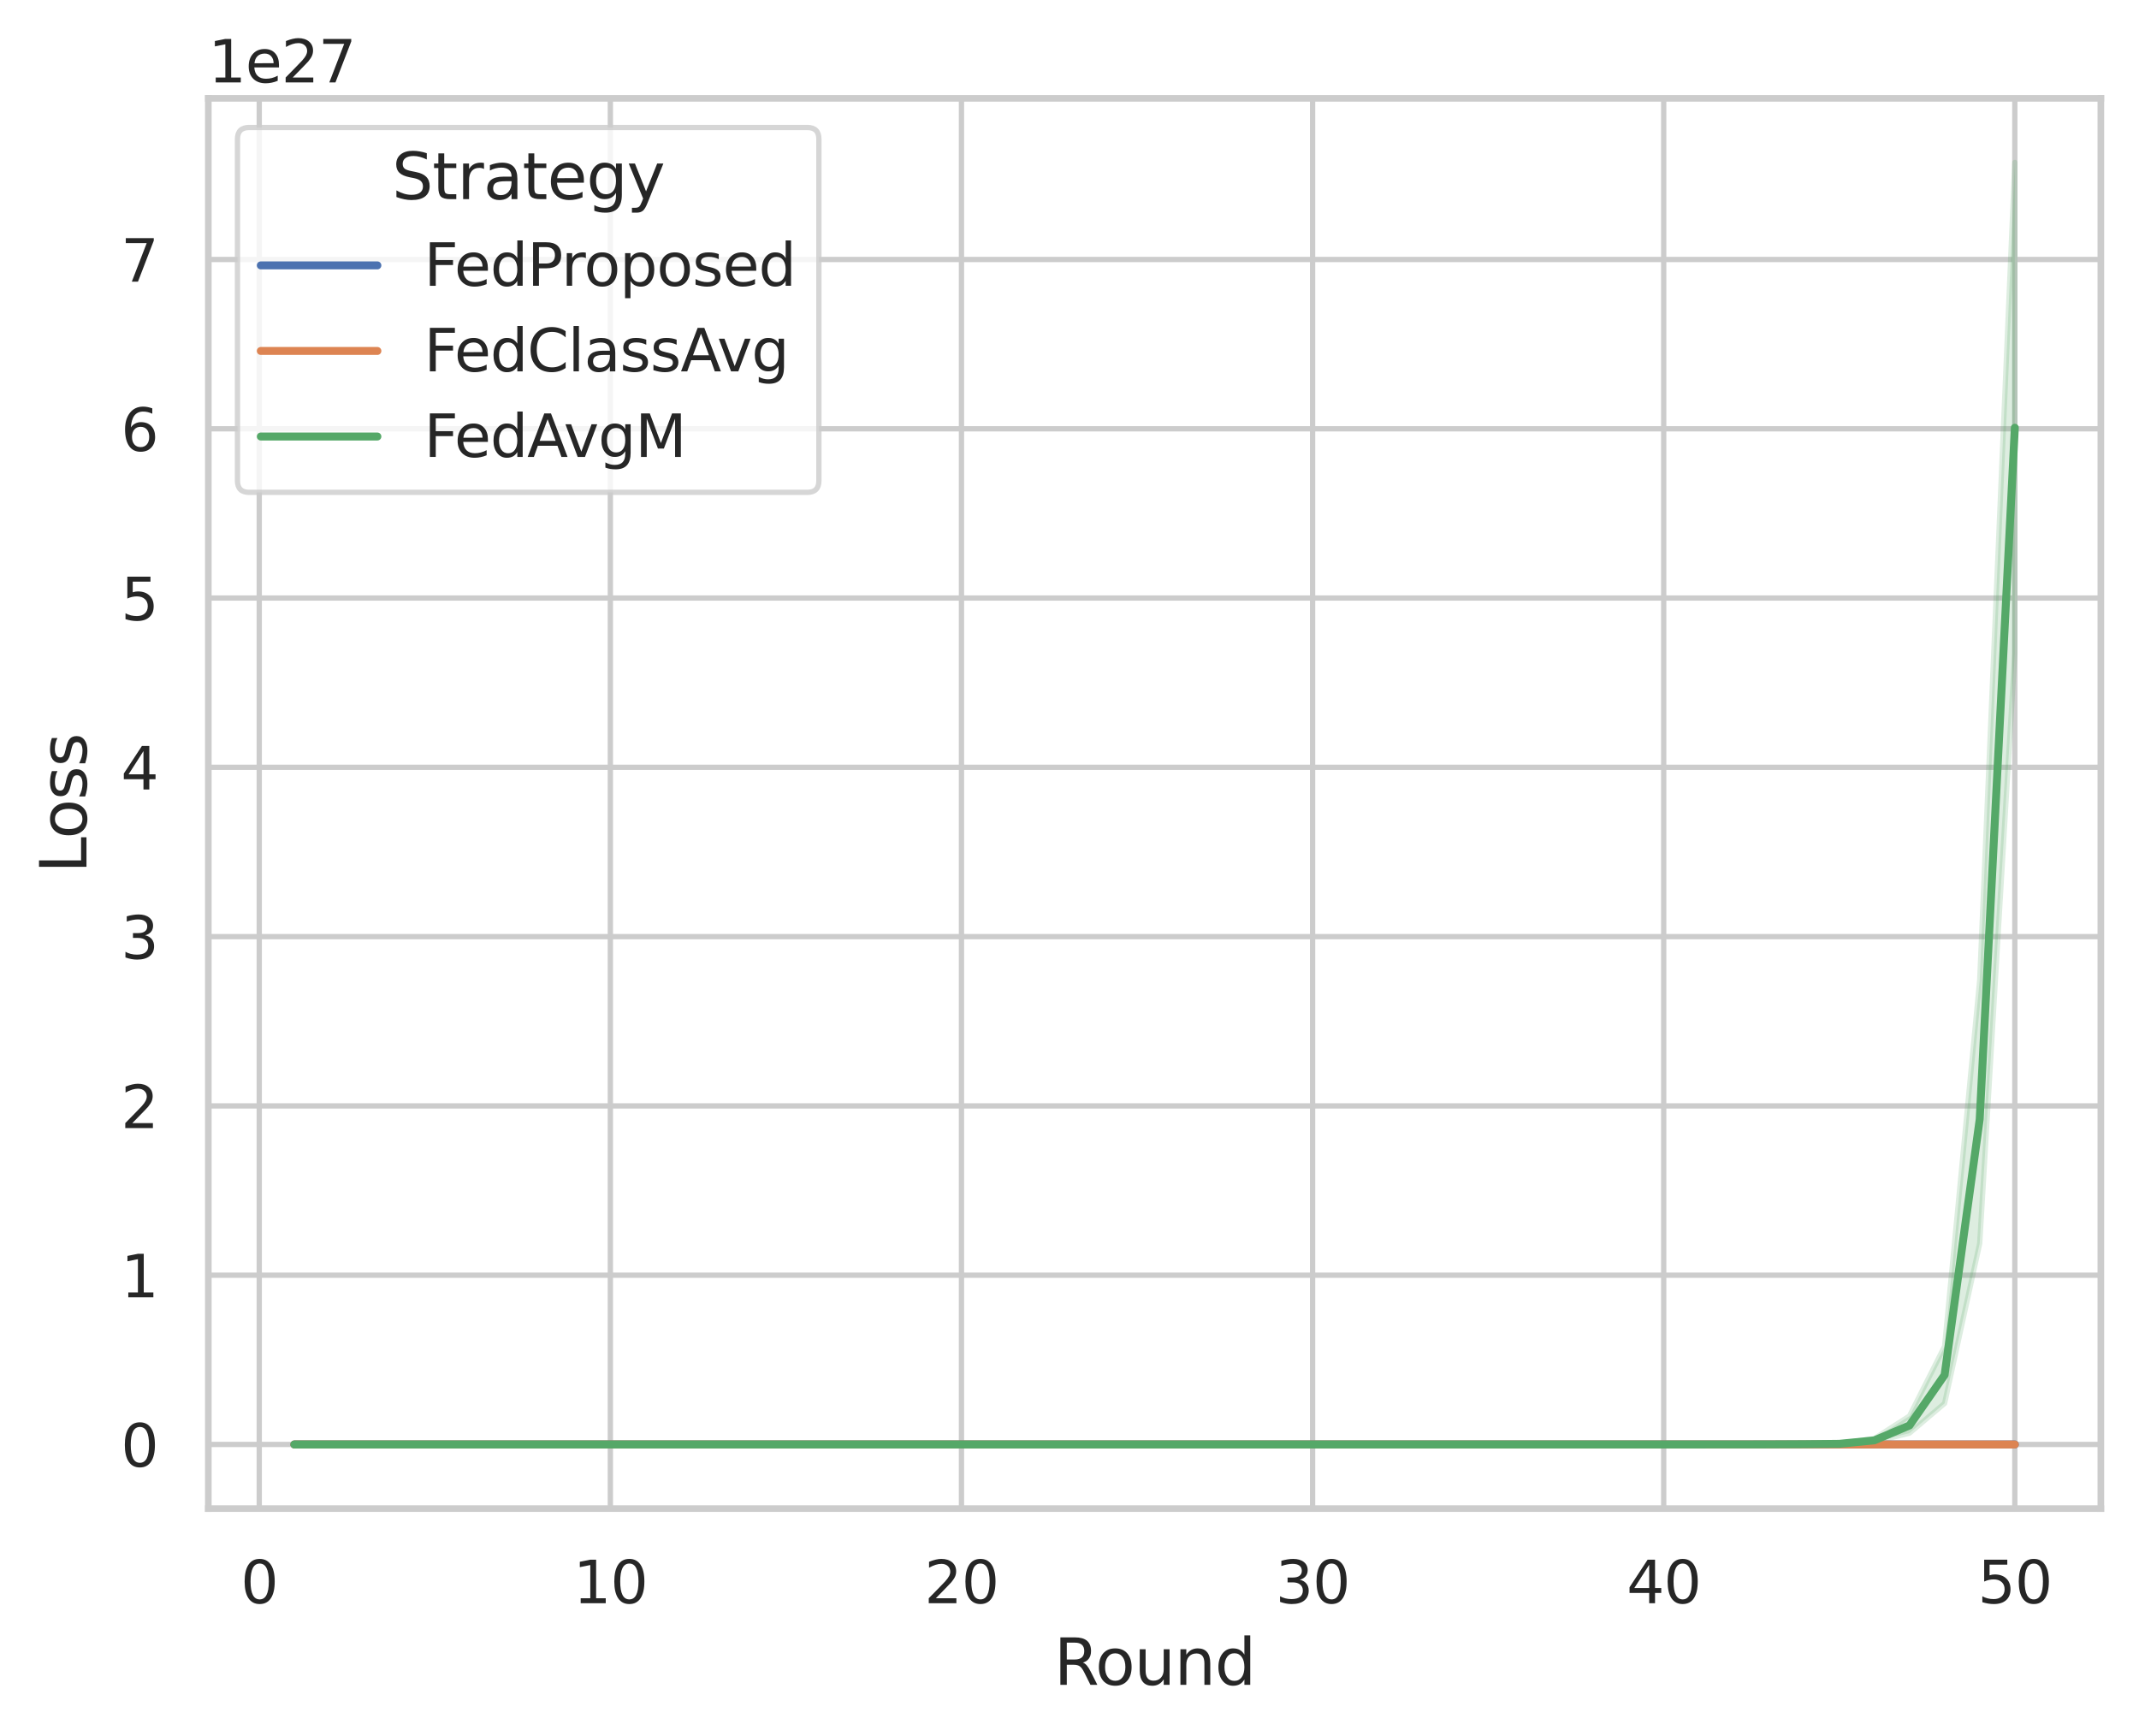 <?xml version="1.0" encoding="utf-8" standalone="no"?>
<!DOCTYPE svg PUBLIC "-//W3C//DTD SVG 1.1//EN"
  "http://www.w3.org/Graphics/SVG/1.1/DTD/svg11.dtd">
<svg xmlns:xlink="http://www.w3.org/1999/xlink" width="403.632pt" height="327.63pt" viewBox="0 0 403.632 327.63" xmlns="http://www.w3.org/2000/svg" version="1.1">
 <defs>
  <style type="text/css">*{stroke-linejoin: round; stroke-linecap: butt}</style>
 </defs>
 <g id="figure_1">
  <g id="patch_1">
   <path d="M 0 327.63 
L 403.632 327.63 
L 403.632 0 
L 0 0 
z
" style="fill: #ffffff"/>
  </g>
  <g id="axes_1">
   <g id="patch_2">
    <path d="M 39.312 284.67 
L 396.433 284.67 
L 396.433 18.558 
L 39.312 18.558 
z
" style="fill: #ffffff"/>
   </g>
   <g id="matplotlib.axis_1">
    <g id="xtick_1">
     <g id="line2d_1">
      <path d="M 48.92 284.67 
L 48.92 18.558 
" clip-path="url(#pdec6a9d528)" style="fill: none; stroke: #cccccc; stroke-linecap: round"/>
     </g>
     <g id="text_1">
      <!-- 0 -->
      <g style="fill: #262626" transform="translate(45.42 302.529) scale(0.11 -0.11)">
       <defs>
        <path id="DejaVuSans-30" d="M 2034 4250 
Q 1547 4250 1301 3770 
Q 1056 3291 1056 2328 
Q 1056 1369 1301 889 
Q 1547 409 2034 409 
Q 2525 409 2770 889 
Q 3016 1369 3016 2328 
Q 3016 3291 2770 3770 
Q 2525 4250 2034 4250 
z
M 2034 4750 
Q 2819 4750 3233 4129 
Q 3647 3509 3647 2328 
Q 3647 1150 3233 529 
Q 2819 -91 2034 -91 
Q 1250 -91 836 529 
Q 422 1150 422 2328 
Q 422 3509 836 4129 
Q 1250 4750 2034 4750 
z
" transform="scale(0.016)"/>
       </defs>
       <use xlink:href="#DejaVuSans-30"/>
      </g>
     </g>
    </g>
    <g id="xtick_2">
     <g id="line2d_2">
      <path d="M 115.176 284.67 
L 115.176 18.558 
" clip-path="url(#pdec6a9d528)" style="fill: none; stroke: #cccccc; stroke-linecap: round"/>
     </g>
     <g id="text_2">
      <!-- 10 -->
      <g style="fill: #262626" transform="translate(108.177 302.529) scale(0.11 -0.11)">
       <defs>
        <path id="DejaVuSans-31" d="M 794 531 
L 1825 531 
L 1825 4091 
L 703 3866 
L 703 4441 
L 1819 4666 
L 2450 4666 
L 2450 531 
L 3481 531 
L 3481 0 
L 794 0 
L 794 531 
z
" transform="scale(0.016)"/>
       </defs>
       <use xlink:href="#DejaVuSans-31"/>
       <use xlink:href="#DejaVuSans-30" x="63.623"/>
      </g>
     </g>
    </g>
    <g id="xtick_3">
     <g id="line2d_3">
      <path d="M 181.432 284.67 
L 181.432 18.558 
" clip-path="url(#pdec6a9d528)" style="fill: none; stroke: #cccccc; stroke-linecap: round"/>
     </g>
     <g id="text_3">
      <!-- 20 -->
      <g style="fill: #262626" transform="translate(174.433 302.529) scale(0.11 -0.11)">
       <defs>
        <path id="DejaVuSans-32" d="M 1228 531 
L 3431 531 
L 3431 0 
L 469 0 
L 469 531 
Q 828 903 1448 1529 
Q 2069 2156 2228 2338 
Q 2531 2678 2651 2914 
Q 2772 3150 2772 3378 
Q 2772 3750 2511 3984 
Q 2250 4219 1831 4219 
Q 1534 4219 1204 4116 
Q 875 4013 500 3803 
L 500 4441 
Q 881 4594 1212 4672 
Q 1544 4750 1819 4750 
Q 2544 4750 2975 4387 
Q 3406 4025 3406 3419 
Q 3406 3131 3298 2873 
Q 3191 2616 2906 2266 
Q 2828 2175 2409 1742 
Q 1991 1309 1228 531 
z
" transform="scale(0.016)"/>
       </defs>
       <use xlink:href="#DejaVuSans-32"/>
       <use xlink:href="#DejaVuSans-30" x="63.623"/>
      </g>
     </g>
    </g>
    <g id="xtick_4">
     <g id="line2d_4">
      <path d="M 247.688 284.67 
L 247.688 18.558 
" clip-path="url(#pdec6a9d528)" style="fill: none; stroke: #cccccc; stroke-linecap: round"/>
     </g>
     <g id="text_4">
      <!-- 30 -->
      <g style="fill: #262626" transform="translate(240.689 302.529) scale(0.11 -0.11)">
       <defs>
        <path id="DejaVuSans-33" d="M 2597 2516 
Q 3050 2419 3304 2112 
Q 3559 1806 3559 1356 
Q 3559 666 3084 287 
Q 2609 -91 1734 -91 
Q 1441 -91 1130 -33 
Q 819 25 488 141 
L 488 750 
Q 750 597 1062 519 
Q 1375 441 1716 441 
Q 2309 441 2620 675 
Q 2931 909 2931 1356 
Q 2931 1769 2642 2001 
Q 2353 2234 1838 2234 
L 1294 2234 
L 1294 2753 
L 1863 2753 
Q 2328 2753 2575 2939 
Q 2822 3125 2822 3475 
Q 2822 3834 2567 4026 
Q 2313 4219 1838 4219 
Q 1578 4219 1281 4162 
Q 984 4106 628 3988 
L 628 4550 
Q 988 4650 1302 4700 
Q 1616 4750 1894 4750 
Q 2613 4750 3031 4423 
Q 3450 4097 3450 3541 
Q 3450 3153 3228 2886 
Q 3006 2619 2597 2516 
z
" transform="scale(0.016)"/>
       </defs>
       <use xlink:href="#DejaVuSans-33"/>
       <use xlink:href="#DejaVuSans-30" x="63.623"/>
      </g>
     </g>
    </g>
    <g id="xtick_5">
     <g id="line2d_5">
      <path d="M 313.944 284.67 
L 313.944 18.558 
" clip-path="url(#pdec6a9d528)" style="fill: none; stroke: #cccccc; stroke-linecap: round"/>
     </g>
     <g id="text_5">
      <!-- 40 -->
      <g style="fill: #262626" transform="translate(306.945 302.529) scale(0.11 -0.11)">
       <defs>
        <path id="DejaVuSans-34" d="M 2419 4116 
L 825 1625 
L 2419 1625 
L 2419 4116 
z
M 2253 4666 
L 3047 4666 
L 3047 1625 
L 3713 1625 
L 3713 1100 
L 3047 1100 
L 3047 0 
L 2419 0 
L 2419 1100 
L 313 1100 
L 313 1709 
L 2253 4666 
z
" transform="scale(0.016)"/>
       </defs>
       <use xlink:href="#DejaVuSans-34"/>
       <use xlink:href="#DejaVuSans-30" x="63.623"/>
      </g>
     </g>
    </g>
    <g id="xtick_6">
     <g id="line2d_6">
      <path d="M 380.2 284.67 
L 380.2 18.558 
" clip-path="url(#pdec6a9d528)" style="fill: none; stroke: #cccccc; stroke-linecap: round"/>
     </g>
     <g id="text_6">
      <!-- 50 -->
      <g style="fill: #262626" transform="translate(373.201 302.529) scale(0.11 -0.11)">
       <defs>
        <path id="DejaVuSans-35" d="M 691 4666 
L 3169 4666 
L 3169 4134 
L 1269 4134 
L 1269 2991 
Q 1406 3038 1543 3061 
Q 1681 3084 1819 3084 
Q 2600 3084 3056 2656 
Q 3513 2228 3513 1497 
Q 3513 744 3044 326 
Q 2575 -91 1722 -91 
Q 1428 -91 1123 -41 
Q 819 9 494 109 
L 494 744 
Q 775 591 1075 516 
Q 1375 441 1709 441 
Q 2250 441 2565 725 
Q 2881 1009 2881 1497 
Q 2881 1984 2565 2268 
Q 2250 2553 1709 2553 
Q 1456 2553 1204 2497 
Q 953 2441 691 2322 
L 691 4666 
z
" transform="scale(0.016)"/>
       </defs>
       <use xlink:href="#DejaVuSans-35"/>
       <use xlink:href="#DejaVuSans-30" x="63.623"/>
      </g>
     </g>
    </g>
    <g id="text_7">
     <!-- Round -->
     <g style="fill: #262626" transform="translate(198.888 317.934) scale(0.12 -0.12)">
      <defs>
       <path id="DejaVuSans-52" d="M 2841 2188 
Q 3044 2119 3236 1894 
Q 3428 1669 3622 1275 
L 4263 0 
L 3584 0 
L 2988 1197 
Q 2756 1666 2539 1819 
Q 2322 1972 1947 1972 
L 1259 1972 
L 1259 0 
L 628 0 
L 628 4666 
L 2053 4666 
Q 2853 4666 3247 4331 
Q 3641 3997 3641 3322 
Q 3641 2881 3436 2590 
Q 3231 2300 2841 2188 
z
M 1259 4147 
L 1259 2491 
L 2053 2491 
Q 2509 2491 2742 2702 
Q 2975 2913 2975 3322 
Q 2975 3731 2742 3939 
Q 2509 4147 2053 4147 
L 1259 4147 
z
" transform="scale(0.016)"/>
       <path id="DejaVuSans-6f" d="M 1959 3097 
Q 1497 3097 1228 2736 
Q 959 2375 959 1747 
Q 959 1119 1226 758 
Q 1494 397 1959 397 
Q 2419 397 2687 759 
Q 2956 1122 2956 1747 
Q 2956 2369 2687 2733 
Q 2419 3097 1959 3097 
z
M 1959 3584 
Q 2709 3584 3137 3096 
Q 3566 2609 3566 1747 
Q 3566 888 3137 398 
Q 2709 -91 1959 -91 
Q 1206 -91 779 398 
Q 353 888 353 1747 
Q 353 2609 779 3096 
Q 1206 3584 1959 3584 
z
" transform="scale(0.016)"/>
       <path id="DejaVuSans-75" d="M 544 1381 
L 544 3500 
L 1119 3500 
L 1119 1403 
Q 1119 906 1312 657 
Q 1506 409 1894 409 
Q 2359 409 2629 706 
Q 2900 1003 2900 1516 
L 2900 3500 
L 3475 3500 
L 3475 0 
L 2900 0 
L 2900 538 
Q 2691 219 2414 64 
Q 2138 -91 1772 -91 
Q 1169 -91 856 284 
Q 544 659 544 1381 
z
M 1991 3584 
L 1991 3584 
z
" transform="scale(0.016)"/>
       <path id="DejaVuSans-6e" d="M 3513 2113 
L 3513 0 
L 2938 0 
L 2938 2094 
Q 2938 2591 2744 2837 
Q 2550 3084 2163 3084 
Q 1697 3084 1428 2787 
Q 1159 2491 1159 1978 
L 1159 0 
L 581 0 
L 581 3500 
L 1159 3500 
L 1159 2956 
Q 1366 3272 1645 3428 
Q 1925 3584 2291 3584 
Q 2894 3584 3203 3211 
Q 3513 2838 3513 2113 
z
" transform="scale(0.016)"/>
       <path id="DejaVuSans-64" d="M 2906 2969 
L 2906 4863 
L 3481 4863 
L 3481 0 
L 2906 0 
L 2906 525 
Q 2725 213 2448 61 
Q 2172 -91 1784 -91 
Q 1150 -91 751 415 
Q 353 922 353 1747 
Q 353 2572 751 3078 
Q 1150 3584 1784 3584 
Q 2172 3584 2448 3432 
Q 2725 3281 2906 2969 
z
M 947 1747 
Q 947 1113 1208 752 
Q 1469 391 1925 391 
Q 2381 391 2643 752 
Q 2906 1113 2906 1747 
Q 2906 2381 2643 2742 
Q 2381 3103 1925 3103 
Q 1469 3103 1208 2742 
Q 947 2381 947 1747 
z
" transform="scale(0.016)"/>
      </defs>
      <use xlink:href="#DejaVuSans-52"/>
      <use xlink:href="#DejaVuSans-6f" x="64.982"/>
      <use xlink:href="#DejaVuSans-75" x="126.164"/>
      <use xlink:href="#DejaVuSans-6e" x="189.543"/>
      <use xlink:href="#DejaVuSans-64" x="252.922"/>
     </g>
    </g>
   </g>
   <g id="matplotlib.axis_2">
    <g id="ytick_1">
     <g id="line2d_7">
      <path d="M 39.312 272.574 
L 396.433 272.574 
" clip-path="url(#pdec6a9d528)" style="fill: none; stroke: #cccccc; stroke-linecap: round"/>
     </g>
     <g id="text_8">
      <!-- 0 -->
      <g style="fill: #262626" transform="translate(22.814 276.753) scale(0.11 -0.11)">
       <use xlink:href="#DejaVuSans-30"/>
      </g>
     </g>
    </g>
    <g id="ytick_2">
     <g id="line2d_8">
      <path d="M 39.312 240.63 
L 396.433 240.63 
" clip-path="url(#pdec6a9d528)" style="fill: none; stroke: #cccccc; stroke-linecap: round"/>
     </g>
     <g id="text_9">
      <!-- 1 -->
      <g style="fill: #262626" transform="translate(22.814 244.809) scale(0.11 -0.11)">
       <use xlink:href="#DejaVuSans-31"/>
      </g>
     </g>
    </g>
    <g id="ytick_3">
     <g id="line2d_9">
      <path d="M 39.312 208.686 
L 396.433 208.686 
" clip-path="url(#pdec6a9d528)" style="fill: none; stroke: #cccccc; stroke-linecap: round"/>
     </g>
     <g id="text_10">
      <!-- 2 -->
      <g style="fill: #262626" transform="translate(22.814 212.865) scale(0.11 -0.11)">
       <use xlink:href="#DejaVuSans-32"/>
      </g>
     </g>
    </g>
    <g id="ytick_4">
     <g id="line2d_10">
      <path d="M 39.312 176.742 
L 396.433 176.742 
" clip-path="url(#pdec6a9d528)" style="fill: none; stroke: #cccccc; stroke-linecap: round"/>
     </g>
     <g id="text_11">
      <!-- 3 -->
      <g style="fill: #262626" transform="translate(22.814 180.921) scale(0.11 -0.11)">
       <use xlink:href="#DejaVuSans-33"/>
      </g>
     </g>
    </g>
    <g id="ytick_5">
     <g id="line2d_11">
      <path d="M 39.312 144.798 
L 396.433 144.798 
" clip-path="url(#pdec6a9d528)" style="fill: none; stroke: #cccccc; stroke-linecap: round"/>
     </g>
     <g id="text_12">
      <!-- 4 -->
      <g style="fill: #262626" transform="translate(22.814 148.977) scale(0.11 -0.11)">
       <use xlink:href="#DejaVuSans-34"/>
      </g>
     </g>
    </g>
    <g id="ytick_6">
     <g id="line2d_12">
      <path d="M 39.312 112.854 
L 396.433 112.854 
" clip-path="url(#pdec6a9d528)" style="fill: none; stroke: #cccccc; stroke-linecap: round"/>
     </g>
     <g id="text_13">
      <!-- 5 -->
      <g style="fill: #262626" transform="translate(22.814 117.033) scale(0.11 -0.11)">
       <use xlink:href="#DejaVuSans-35"/>
      </g>
     </g>
    </g>
    <g id="ytick_7">
     <g id="line2d_13">
      <path d="M 39.312 80.91 
L 396.433 80.91 
" clip-path="url(#pdec6a9d528)" style="fill: none; stroke: #cccccc; stroke-linecap: round"/>
     </g>
     <g id="text_14">
      <!-- 6 -->
      <g style="fill: #262626" transform="translate(22.814 85.089) scale(0.11 -0.11)">
       <defs>
        <path id="DejaVuSans-36" d="M 2113 2584 
Q 1688 2584 1439 2293 
Q 1191 2003 1191 1497 
Q 1191 994 1439 701 
Q 1688 409 2113 409 
Q 2538 409 2786 701 
Q 3034 994 3034 1497 
Q 3034 2003 2786 2293 
Q 2538 2584 2113 2584 
z
M 3366 4563 
L 3366 3988 
Q 3128 4100 2886 4159 
Q 2644 4219 2406 4219 
Q 1781 4219 1451 3797 
Q 1122 3375 1075 2522 
Q 1259 2794 1537 2939 
Q 1816 3084 2150 3084 
Q 2853 3084 3261 2657 
Q 3669 2231 3669 1497 
Q 3669 778 3244 343 
Q 2819 -91 2113 -91 
Q 1303 -91 875 529 
Q 447 1150 447 2328 
Q 447 3434 972 4092 
Q 1497 4750 2381 4750 
Q 2619 4750 2861 4703 
Q 3103 4656 3366 4563 
z
" transform="scale(0.016)"/>
       </defs>
       <use xlink:href="#DejaVuSans-36"/>
      </g>
     </g>
    </g>
    <g id="ytick_8">
     <g id="line2d_14">
      <path d="M 39.312 48.965 
L 396.433 48.965 
" clip-path="url(#pdec6a9d528)" style="fill: none; stroke: #cccccc; stroke-linecap: round"/>
     </g>
     <g id="text_15">
      <!-- 7 -->
      <g style="fill: #262626" transform="translate(22.814 53.145) scale(0.11 -0.11)">
       <defs>
        <path id="DejaVuSans-37" d="M 525 4666 
L 3525 4666 
L 3525 4397 
L 1831 0 
L 1172 0 
L 2766 4134 
L 525 4134 
L 525 4666 
z
" transform="scale(0.016)"/>
       </defs>
       <use xlink:href="#DejaVuSans-37"/>
      </g>
     </g>
    </g>
    <g id="text_16">
     <!-- Loss -->
     <g style="fill: #262626" transform="translate(16.318 164.775) rotate(-90) scale(0.12 -0.12)">
      <defs>
       <path id="DejaVuSans-4c" d="M 628 4666 
L 1259 4666 
L 1259 531 
L 3531 531 
L 3531 0 
L 628 0 
L 628 4666 
z
" transform="scale(0.016)"/>
       <path id="DejaVuSans-73" d="M 2834 3397 
L 2834 2853 
Q 2591 2978 2328 3040 
Q 2066 3103 1784 3103 
Q 1356 3103 1142 2972 
Q 928 2841 928 2578 
Q 928 2378 1081 2264 
Q 1234 2150 1697 2047 
L 1894 2003 
Q 2506 1872 2764 1633 
Q 3022 1394 3022 966 
Q 3022 478 2636 193 
Q 2250 -91 1575 -91 
Q 1294 -91 989 -36 
Q 684 19 347 128 
L 347 722 
Q 666 556 975 473 
Q 1284 391 1588 391 
Q 1994 391 2212 530 
Q 2431 669 2431 922 
Q 2431 1156 2273 1281 
Q 2116 1406 1581 1522 
L 1381 1569 
Q 847 1681 609 1914 
Q 372 2147 372 2553 
Q 372 3047 722 3315 
Q 1072 3584 1716 3584 
Q 2034 3584 2315 3537 
Q 2597 3491 2834 3397 
z
" transform="scale(0.016)"/>
      </defs>
      <use xlink:href="#DejaVuSans-4c"/>
      <use xlink:href="#DejaVuSans-6f" x="53.963"/>
      <use xlink:href="#DejaVuSans-73" x="115.145"/>
      <use xlink:href="#DejaVuSans-73" x="167.244"/>
     </g>
    </g>
    <g id="text_17">
     <!-- 1e27 -->
     <g style="fill: #262626" transform="translate(39.312 15.558) scale(0.11 -0.11)">
      <defs>
       <path id="DejaVuSans-65" d="M 3597 1894 
L 3597 1613 
L 953 1613 
Q 991 1019 1311 708 
Q 1631 397 2203 397 
Q 2534 397 2845 478 
Q 3156 559 3463 722 
L 3463 178 
Q 3153 47 2828 -22 
Q 2503 -91 2169 -91 
Q 1331 -91 842 396 
Q 353 884 353 1716 
Q 353 2575 817 3079 
Q 1281 3584 2069 3584 
Q 2775 3584 3186 3129 
Q 3597 2675 3597 1894 
z
M 3022 2063 
Q 3016 2534 2758 2815 
Q 2500 3097 2075 3097 
Q 1594 3097 1305 2825 
Q 1016 2553 972 2059 
L 3022 2063 
z
" transform="scale(0.016)"/>
      </defs>
      <use xlink:href="#DejaVuSans-31"/>
      <use xlink:href="#DejaVuSans-65" x="63.623"/>
      <use xlink:href="#DejaVuSans-32" x="125.146"/>
      <use xlink:href="#DejaVuSans-37" x="188.77"/>
     </g>
    </g>
   </g>
   <g id="PolyCollection_1">
    <defs>
     <path id="mec2003f41f" d="M 55.545 -55.056 
L 55.545 -55.056 
L 62.171 -55.056 
L 68.796 -55.056 
L 75.422 -55.056 
L 82.048 -55.056 
L 88.673 -55.056 
L 95.299 -55.056 
L 101.924 -55.056 
L 108.55 -55.056 
L 115.176 -55.056 
L 121.801 -55.056 
L 128.427 -55.056 
L 135.052 -55.056 
L 141.678 -55.056 
L 148.304 -55.056 
L 154.929 -55.056 
L 161.555 -55.056 
L 168.18 -55.056 
L 174.806 -55.056 
L 181.432 -55.056 
L 188.057 -55.056 
L 194.683 -55.056 
L 201.308 -55.056 
L 207.934 -55.056 
L 214.56 -55.056 
L 221.185 -55.056 
L 227.811 -55.056 
L 234.437 -55.056 
L 241.062 -55.056 
L 247.688 -55.056 
L 254.313 -55.056 
L 260.939 -55.056 
L 267.565 -55.056 
L 274.19 -55.056 
L 280.816 -55.056 
L 287.441 -55.056 
L 294.067 -55.056 
L 300.693 -55.056 
L 307.318 -55.056 
L 313.944 -55.056 
L 320.569 -55.056 
L 327.195 -55.056 
L 333.821 -55.056 
L 340.446 -55.056 
L 347.072 -55.056 
L 353.697 -55.056 
L 360.323 -55.056 
L 366.949 -55.056 
L 373.574 -55.056 
L 380.2 -55.056 
L 380.2 -55.056 
L 380.2 -55.056 
L 373.574 -55.056 
L 366.949 -55.056 
L 360.323 -55.056 
L 353.697 -55.056 
L 347.072 -55.056 
L 340.446 -55.056 
L 333.821 -55.056 
L 327.195 -55.056 
L 320.569 -55.056 
L 313.944 -55.056 
L 307.318 -55.056 
L 300.693 -55.056 
L 294.067 -55.056 
L 287.441 -55.056 
L 280.816 -55.056 
L 274.19 -55.056 
L 267.565 -55.056 
L 260.939 -55.056 
L 254.313 -55.056 
L 247.688 -55.056 
L 241.062 -55.056 
L 234.437 -55.056 
L 227.811 -55.056 
L 221.185 -55.056 
L 214.56 -55.056 
L 207.934 -55.056 
L 201.308 -55.056 
L 194.683 -55.056 
L 188.057 -55.056 
L 181.432 -55.056 
L 174.806 -55.056 
L 168.18 -55.056 
L 161.555 -55.056 
L 154.929 -55.056 
L 148.304 -55.056 
L 141.678 -55.056 
L 135.052 -55.056 
L 128.427 -55.056 
L 121.801 -55.056 
L 115.176 -55.056 
L 108.55 -55.056 
L 101.924 -55.056 
L 95.299 -55.056 
L 88.673 -55.056 
L 82.048 -55.056 
L 75.422 -55.056 
L 68.796 -55.056 
L 62.171 -55.056 
L 55.545 -55.056 
z
" style="stroke: #4c72b0; stroke-opacity: 0.2"/>
    </defs>
    <g clip-path="url(#pdec6a9d528)">
     <use xlink:href="#mec2003f41f" x="0" y="327.63" style="fill: #4c72b0; fill-opacity: 0.2; stroke: #4c72b0; stroke-opacity: 0.2"/>
    </g>
   </g>
   <g id="PolyCollection_2">
    <defs>
     <path id="ma329d64fd8" d="M 55.545 -55.056 
L 55.545 -55.056 
L 62.171 -55.056 
L 68.796 -55.056 
L 75.422 -55.056 
L 82.048 -55.056 
L 88.673 -55.056 
L 95.299 -55.056 
L 101.924 -55.056 
L 108.55 -55.056 
L 115.176 -55.056 
L 121.801 -55.056 
L 128.427 -55.056 
L 135.052 -55.056 
L 141.678 -55.056 
L 148.304 -55.056 
L 154.929 -55.056 
L 161.555 -55.056 
L 168.18 -55.056 
L 174.806 -55.056 
L 181.432 -55.056 
L 188.057 -55.056 
L 194.683 -55.056 
L 201.308 -55.056 
L 207.934 -55.056 
L 214.56 -55.056 
L 221.185 -55.056 
L 227.811 -55.056 
L 234.437 -55.056 
L 241.062 -55.056 
L 247.688 -55.056 
L 254.313 -55.056 
L 260.939 -55.056 
L 267.565 -55.056 
L 274.19 -55.056 
L 280.816 -55.056 
L 287.441 -55.056 
L 294.067 -55.056 
L 300.693 -55.056 
L 307.318 -55.056 
L 313.944 -55.056 
L 320.569 -55.056 
L 327.195 -55.056 
L 333.821 -55.056 
L 340.446 -55.056 
L 347.072 -55.056 
L 353.697 -55.056 
L 360.323 -55.056 
L 366.949 -55.056 
L 373.574 -55.056 
L 380.2 -55.056 
L 380.2 -55.056 
L 380.2 -55.056 
L 373.574 -55.056 
L 366.949 -55.056 
L 360.323 -55.056 
L 353.697 -55.056 
L 347.072 -55.056 
L 340.446 -55.056 
L 333.821 -55.056 
L 327.195 -55.056 
L 320.569 -55.056 
L 313.944 -55.056 
L 307.318 -55.056 
L 300.693 -55.056 
L 294.067 -55.056 
L 287.441 -55.056 
L 280.816 -55.056 
L 274.19 -55.056 
L 267.565 -55.056 
L 260.939 -55.056 
L 254.313 -55.056 
L 247.688 -55.056 
L 241.062 -55.056 
L 234.437 -55.056 
L 227.811 -55.056 
L 221.185 -55.056 
L 214.56 -55.056 
L 207.934 -55.056 
L 201.308 -55.056 
L 194.683 -55.056 
L 188.057 -55.056 
L 181.432 -55.056 
L 174.806 -55.056 
L 168.18 -55.056 
L 161.555 -55.056 
L 154.929 -55.056 
L 148.304 -55.056 
L 141.678 -55.056 
L 135.052 -55.056 
L 128.427 -55.056 
L 121.801 -55.056 
L 115.176 -55.056 
L 108.55 -55.056 
L 101.924 -55.056 
L 95.299 -55.056 
L 88.673 -55.056 
L 82.048 -55.056 
L 75.422 -55.056 
L 68.796 -55.056 
L 62.171 -55.056 
L 55.545 -55.056 
z
" style="stroke: #dd8452; stroke-opacity: 0.2"/>
    </defs>
    <g clip-path="url(#pdec6a9d528)">
     <use xlink:href="#ma329d64fd8" x="0" y="327.63" style="fill: #dd8452; fill-opacity: 0.2; stroke: #dd8452; stroke-opacity: 0.2"/>
    </g>
   </g>
   <g id="PolyCollection_3">
    <defs>
     <path id="m9c61a35174" d="M 55.545 -55.056 
L 55.545 -55.056 
L 62.171 -55.056 
L 68.796 -55.056 
L 75.422 -55.056 
L 82.048 -55.056 
L 88.673 -55.056 
L 95.299 -55.056 
L 101.924 -55.056 
L 108.55 -55.056 
L 115.176 -55.056 
L 121.801 -55.056 
L 128.427 -55.056 
L 135.052 -55.056 
L 141.678 -55.056 
L 148.304 -55.056 
L 154.929 -55.056 
L 161.555 -55.056 
L 168.18 -55.056 
L 174.806 -55.056 
L 181.432 -55.056 
L 188.057 -55.056 
L 194.683 -55.056 
L 201.308 -55.056 
L 207.934 -55.056 
L 214.56 -55.056 
L 221.185 -55.056 
L 227.811 -55.056 
L 234.437 -55.056 
L 241.062 -55.056 
L 247.688 -55.056 
L 254.313 -55.056 
L 260.939 -55.056 
L 267.565 -55.056 
L 274.19 -55.056 
L 280.816 -55.056 
L 287.441 -55.056 
L 294.067 -55.056 
L 300.693 -55.056 
L 307.318 -55.056 
L 313.944 -55.056 
L 320.569 -55.056 
L 327.195 -55.057 
L 333.821 -55.064 
L 340.446 -55.09 
L 347.072 -55.139 
L 353.697 -55.555 
L 360.323 -57.194 
L 366.949 -62.81 
L 373.574 -92.994 
L 380.2 -204.345 
L 380.2 -296.976 
L 380.2 -296.976 
L 373.574 -142.667 
L 366.949 -73.576 
L 360.323 -60.433 
L 353.697 -56.172 
L 347.072 -55.209 
L 340.446 -55.117 
L 333.821 -55.072 
L 327.195 -55.059 
L 320.569 -55.057 
L 313.944 -55.056 
L 307.318 -55.056 
L 300.693 -55.056 
L 294.067 -55.056 
L 287.441 -55.056 
L 280.816 -55.056 
L 274.19 -55.056 
L 267.565 -55.056 
L 260.939 -55.056 
L 254.313 -55.056 
L 247.688 -55.056 
L 241.062 -55.056 
L 234.437 -55.056 
L 227.811 -55.056 
L 221.185 -55.056 
L 214.56 -55.056 
L 207.934 -55.056 
L 201.308 -55.056 
L 194.683 -55.056 
L 188.057 -55.056 
L 181.432 -55.056 
L 174.806 -55.056 
L 168.18 -55.056 
L 161.555 -55.056 
L 154.929 -55.056 
L 148.304 -55.056 
L 141.678 -55.056 
L 135.052 -55.056 
L 128.427 -55.056 
L 121.801 -55.056 
L 115.176 -55.056 
L 108.55 -55.056 
L 101.924 -55.056 
L 95.299 -55.056 
L 88.673 -55.056 
L 82.048 -55.056 
L 75.422 -55.056 
L 68.796 -55.056 
L 62.171 -55.056 
L 55.545 -55.056 
z
" style="stroke: #55a868; stroke-opacity: 0.2"/>
    </defs>
    <g clip-path="url(#pdec6a9d528)">
     <use xlink:href="#m9c61a35174" x="0" y="327.63" style="fill: #55a868; fill-opacity: 0.2; stroke: #55a868; stroke-opacity: 0.2"/>
    </g>
   </g>
   <g id="line2d_15">
    <path d="M 55.545 272.574 
L 62.171 272.574 
L 68.796 272.574 
L 75.422 272.574 
L 82.048 272.574 
L 88.673 272.574 
L 95.299 272.574 
L 101.924 272.574 
L 108.55 272.574 
L 115.176 272.574 
L 121.801 272.574 
L 128.427 272.574 
L 135.052 272.574 
L 141.678 272.574 
L 148.304 272.574 
L 154.929 272.574 
L 161.555 272.574 
L 168.18 272.574 
L 174.806 272.574 
L 181.432 272.574 
L 188.057 272.574 
L 194.683 272.574 
L 201.308 272.574 
L 207.934 272.574 
L 214.56 272.574 
L 221.185 272.574 
L 227.811 272.574 
L 234.437 272.574 
L 241.062 272.574 
L 247.688 272.574 
L 254.313 272.574 
L 260.939 272.574 
L 267.565 272.574 
L 274.19 272.574 
L 280.816 272.574 
L 287.441 272.574 
L 294.067 272.574 
L 300.693 272.574 
L 307.318 272.574 
L 313.944 272.574 
L 320.569 272.574 
L 327.195 272.574 
L 333.821 272.574 
L 340.446 272.574 
L 347.072 272.574 
L 353.697 272.574 
L 360.323 272.574 
L 366.949 272.574 
L 373.574 272.574 
L 380.2 272.574 
" clip-path="url(#pdec6a9d528)" style="fill: none; stroke: #4c72b0; stroke-width: 1.5; stroke-linecap: round"/>
   </g>
   <g id="line2d_16">
    <path d="M 55.545 272.574 
L 62.171 272.574 
L 68.796 272.574 
L 75.422 272.574 
L 82.048 272.574 
L 88.673 272.574 
L 95.299 272.574 
L 101.924 272.574 
L 108.55 272.574 
L 115.176 272.574 
L 121.801 272.574 
L 128.427 272.574 
L 135.052 272.574 
L 141.678 272.574 
L 148.304 272.574 
L 154.929 272.574 
L 161.555 272.574 
L 168.18 272.574 
L 174.806 272.574 
L 181.432 272.574 
L 188.057 272.574 
L 194.683 272.574 
L 201.308 272.574 
L 207.934 272.574 
L 214.56 272.574 
L 221.185 272.574 
L 227.811 272.574 
L 234.437 272.574 
L 241.062 272.574 
L 247.688 272.574 
L 254.313 272.574 
L 260.939 272.574 
L 267.565 272.574 
L 274.19 272.574 
L 280.816 272.574 
L 287.441 272.574 
L 294.067 272.574 
L 300.693 272.574 
L 307.318 272.574 
L 313.944 272.574 
L 320.569 272.574 
L 327.195 272.574 
L 333.821 272.574 
L 340.446 272.574 
L 347.072 272.574 
L 353.697 272.574 
L 360.323 272.574 
L 366.949 272.574 
L 373.574 272.574 
L 380.2 272.574 
" clip-path="url(#pdec6a9d528)" style="fill: none; stroke: #dd8452; stroke-width: 1.5; stroke-linecap: round"/>
   </g>
   <g id="line2d_17">
    <path d="M 55.545 272.574 
L 62.171 272.574 
L 68.796 272.574 
L 75.422 272.574 
L 82.048 272.574 
L 88.673 272.574 
L 95.299 272.574 
L 101.924 272.574 
L 108.55 272.574 
L 115.176 272.574 
L 121.801 272.574 
L 128.427 272.574 
L 135.052 272.574 
L 141.678 272.574 
L 148.304 272.574 
L 154.929 272.574 
L 161.555 272.574 
L 168.18 272.574 
L 174.806 272.574 
L 181.432 272.574 
L 188.057 272.574 
L 194.683 272.574 
L 201.308 272.574 
L 207.934 272.574 
L 214.56 272.574 
L 221.185 272.574 
L 227.811 272.574 
L 234.437 272.574 
L 241.062 272.574 
L 247.688 272.574 
L 254.313 272.574 
L 260.939 272.574 
L 267.565 272.574 
L 274.19 272.574 
L 280.816 272.574 
L 287.441 272.574 
L 294.067 272.574 
L 300.693 272.574 
L 307.318 272.574 
L 313.944 272.574 
L 320.569 272.574 
L 327.195 272.572 
L 333.821 272.562 
L 340.446 272.528 
L 347.072 272.455 
L 353.697 271.797 
L 360.323 268.986 
L 366.949 259.46 
L 373.574 211.207 
L 380.2 80.716 
" clip-path="url(#pdec6a9d528)" style="fill: none; stroke: #55a868; stroke-width: 1.5; stroke-linecap: round"/>
   </g>
   <g id="line2d_18"/>
   <g id="line2d_19"/>
   <g id="line2d_20"/>
   <g id="patch_3">
    <path d="M 39.312 284.67 
L 39.312 18.558 
" style="fill: none; stroke: #cccccc; stroke-width: 1.25; stroke-linejoin: miter; stroke-linecap: square"/>
   </g>
   <g id="patch_4">
    <path d="M 396.433 284.67 
L 396.433 18.558 
" style="fill: none; stroke: #cccccc; stroke-width: 1.25; stroke-linejoin: miter; stroke-linecap: square"/>
   </g>
   <g id="patch_5">
    <path d="M 39.312 284.67 
L 396.433 284.67 
" style="fill: none; stroke: #cccccc; stroke-width: 1.25; stroke-linejoin: miter; stroke-linecap: square"/>
   </g>
   <g id="patch_6">
    <path d="M 39.312 18.558 
L 396.433 18.558 
" style="fill: none; stroke: #cccccc; stroke-width: 1.25; stroke-linejoin: miter; stroke-linecap: square"/>
   </g>
   <g id="legend_1">
    <g id="patch_7">
     <path d="M 47.013 92.91 
L 152.327 92.91 
Q 154.527 92.91 154.527 90.71 
L 154.527 26.258 
Q 154.527 24.058 152.327 24.058 
L 47.013 24.058 
Q 44.812 24.058 44.812 26.258 
L 44.812 90.71 
Q 44.812 92.91 47.013 92.91 
z
" style="fill: #ffffff; opacity: 0.8; stroke: #cccccc; stroke-linejoin: miter"/>
    </g>
    <g id="text_18">
     <!-- Strategy -->
     <g style="fill: #262626" transform="translate(73.961 37.576) scale(0.12 -0.12)">
      <defs>
       <path id="DejaVuSans-53" d="M 3425 4513 
L 3425 3897 
Q 3066 4069 2747 4153 
Q 2428 4238 2131 4238 
Q 1616 4238 1336 4038 
Q 1056 3838 1056 3469 
Q 1056 3159 1242 3001 
Q 1428 2844 1947 2747 
L 2328 2669 
Q 3034 2534 3370 2195 
Q 3706 1856 3706 1288 
Q 3706 609 3251 259 
Q 2797 -91 1919 -91 
Q 1588 -91 1214 -16 
Q 841 59 441 206 
L 441 856 
Q 825 641 1194 531 
Q 1563 422 1919 422 
Q 2459 422 2753 634 
Q 3047 847 3047 1241 
Q 3047 1584 2836 1778 
Q 2625 1972 2144 2069 
L 1759 2144 
Q 1053 2284 737 2584 
Q 422 2884 422 3419 
Q 422 4038 858 4394 
Q 1294 4750 2059 4750 
Q 2388 4750 2728 4690 
Q 3069 4631 3425 4513 
z
" transform="scale(0.016)"/>
       <path id="DejaVuSans-74" d="M 1172 4494 
L 1172 3500 
L 2356 3500 
L 2356 3053 
L 1172 3053 
L 1172 1153 
Q 1172 725 1289 603 
Q 1406 481 1766 481 
L 2356 481 
L 2356 0 
L 1766 0 
Q 1100 0 847 248 
Q 594 497 594 1153 
L 594 3053 
L 172 3053 
L 172 3500 
L 594 3500 
L 594 4494 
L 1172 4494 
z
" transform="scale(0.016)"/>
       <path id="DejaVuSans-72" d="M 2631 2963 
Q 2534 3019 2420 3045 
Q 2306 3072 2169 3072 
Q 1681 3072 1420 2755 
Q 1159 2438 1159 1844 
L 1159 0 
L 581 0 
L 581 3500 
L 1159 3500 
L 1159 2956 
Q 1341 3275 1631 3429 
Q 1922 3584 2338 3584 
Q 2397 3584 2469 3576 
Q 2541 3569 2628 3553 
L 2631 2963 
z
" transform="scale(0.016)"/>
       <path id="DejaVuSans-61" d="M 2194 1759 
Q 1497 1759 1228 1600 
Q 959 1441 959 1056 
Q 959 750 1161 570 
Q 1363 391 1709 391 
Q 2188 391 2477 730 
Q 2766 1069 2766 1631 
L 2766 1759 
L 2194 1759 
z
M 3341 1997 
L 3341 0 
L 2766 0 
L 2766 531 
Q 2569 213 2275 61 
Q 1981 -91 1556 -91 
Q 1019 -91 701 211 
Q 384 513 384 1019 
Q 384 1609 779 1909 
Q 1175 2209 1959 2209 
L 2766 2209 
L 2766 2266 
Q 2766 2663 2505 2880 
Q 2244 3097 1772 3097 
Q 1472 3097 1187 3025 
Q 903 2953 641 2809 
L 641 3341 
Q 956 3463 1253 3523 
Q 1550 3584 1831 3584 
Q 2591 3584 2966 3190 
Q 3341 2797 3341 1997 
z
" transform="scale(0.016)"/>
       <path id="DejaVuSans-67" d="M 2906 1791 
Q 2906 2416 2648 2759 
Q 2391 3103 1925 3103 
Q 1463 3103 1205 2759 
Q 947 2416 947 1791 
Q 947 1169 1205 825 
Q 1463 481 1925 481 
Q 2391 481 2648 825 
Q 2906 1169 2906 1791 
z
M 3481 434 
Q 3481 -459 3084 -895 
Q 2688 -1331 1869 -1331 
Q 1566 -1331 1297 -1286 
Q 1028 -1241 775 -1147 
L 775 -588 
Q 1028 -725 1275 -790 
Q 1522 -856 1778 -856 
Q 2344 -856 2625 -561 
Q 2906 -266 2906 331 
L 2906 616 
Q 2728 306 2450 153 
Q 2172 0 1784 0 
Q 1141 0 747 490 
Q 353 981 353 1791 
Q 353 2603 747 3093 
Q 1141 3584 1784 3584 
Q 2172 3584 2450 3431 
Q 2728 3278 2906 2969 
L 2906 3500 
L 3481 3500 
L 3481 434 
z
" transform="scale(0.016)"/>
       <path id="DejaVuSans-79" d="M 2059 -325 
Q 1816 -950 1584 -1140 
Q 1353 -1331 966 -1331 
L 506 -1331 
L 506 -850 
L 844 -850 
Q 1081 -850 1212 -737 
Q 1344 -625 1503 -206 
L 1606 56 
L 191 3500 
L 800 3500 
L 1894 763 
L 2988 3500 
L 3597 3500 
L 2059 -325 
z
" transform="scale(0.016)"/>
      </defs>
      <use xlink:href="#DejaVuSans-53"/>
      <use xlink:href="#DejaVuSans-74" x="63.477"/>
      <use xlink:href="#DejaVuSans-72" x="102.686"/>
      <use xlink:href="#DejaVuSans-61" x="143.799"/>
      <use xlink:href="#DejaVuSans-74" x="205.078"/>
      <use xlink:href="#DejaVuSans-65" x="244.287"/>
      <use xlink:href="#DejaVuSans-67" x="305.811"/>
      <use xlink:href="#DejaVuSans-79" x="369.287"/>
     </g>
    </g>
    <g id="line2d_21">
     <path d="M 49.212 50.08 
L 60.212 50.08 
L 71.213 50.08 
" style="fill: none; stroke: #4c72b0; stroke-width: 1.5; stroke-linecap: round"/>
    </g>
    <g id="text_19">
     <!-- FedProposed -->
     <g style="fill: #262626" transform="translate(80.013 53.93) scale(0.11 -0.11)">
      <defs>
       <path id="DejaVuSans-46" d="M 628 4666 
L 3309 4666 
L 3309 4134 
L 1259 4134 
L 1259 2759 
L 3109 2759 
L 3109 2228 
L 1259 2228 
L 1259 0 
L 628 0 
L 628 4666 
z
" transform="scale(0.016)"/>
       <path id="DejaVuSans-50" d="M 1259 4147 
L 1259 2394 
L 2053 2394 
Q 2494 2394 2734 2622 
Q 2975 2850 2975 3272 
Q 2975 3691 2734 3919 
Q 2494 4147 2053 4147 
L 1259 4147 
z
M 628 4666 
L 2053 4666 
Q 2838 4666 3239 4311 
Q 3641 3956 3641 3272 
Q 3641 2581 3239 2228 
Q 2838 1875 2053 1875 
L 1259 1875 
L 1259 0 
L 628 0 
L 628 4666 
z
" transform="scale(0.016)"/>
       <path id="DejaVuSans-70" d="M 1159 525 
L 1159 -1331 
L 581 -1331 
L 581 3500 
L 1159 3500 
L 1159 2969 
Q 1341 3281 1617 3432 
Q 1894 3584 2278 3584 
Q 2916 3584 3314 3078 
Q 3713 2572 3713 1747 
Q 3713 922 3314 415 
Q 2916 -91 2278 -91 
Q 1894 -91 1617 61 
Q 1341 213 1159 525 
z
M 3116 1747 
Q 3116 2381 2855 2742 
Q 2594 3103 2138 3103 
Q 1681 3103 1420 2742 
Q 1159 2381 1159 1747 
Q 1159 1113 1420 752 
Q 1681 391 2138 391 
Q 2594 391 2855 752 
Q 3116 1113 3116 1747 
z
" transform="scale(0.016)"/>
      </defs>
      <use xlink:href="#DejaVuSans-46"/>
      <use xlink:href="#DejaVuSans-65" x="52.02"/>
      <use xlink:href="#DejaVuSans-64" x="113.543"/>
      <use xlink:href="#DejaVuSans-50" x="177.02"/>
      <use xlink:href="#DejaVuSans-72" x="235.572"/>
      <use xlink:href="#DejaVuSans-6f" x="274.436"/>
      <use xlink:href="#DejaVuSans-70" x="335.617"/>
      <use xlink:href="#DejaVuSans-6f" x="399.094"/>
      <use xlink:href="#DejaVuSans-73" x="460.275"/>
      <use xlink:href="#DejaVuSans-65" x="512.375"/>
      <use xlink:href="#DejaVuSans-64" x="573.898"/>
     </g>
    </g>
    <g id="line2d_22">
     <path d="M 49.212 66.226 
L 60.212 66.226 
L 71.213 66.226 
" style="fill: none; stroke: #dd8452; stroke-width: 1.5; stroke-linecap: round"/>
    </g>
    <g id="text_20">
     <!-- FedClassAvg -->
     <g style="fill: #262626" transform="translate(80.013 70.076) scale(0.11 -0.11)">
      <defs>
       <path id="DejaVuSans-43" d="M 4122 4306 
L 4122 3641 
Q 3803 3938 3442 4084 
Q 3081 4231 2675 4231 
Q 1875 4231 1450 3742 
Q 1025 3253 1025 2328 
Q 1025 1406 1450 917 
Q 1875 428 2675 428 
Q 3081 428 3442 575 
Q 3803 722 4122 1019 
L 4122 359 
Q 3791 134 3420 21 
Q 3050 -91 2638 -91 
Q 1578 -91 968 557 
Q 359 1206 359 2328 
Q 359 3453 968 4101 
Q 1578 4750 2638 4750 
Q 3056 4750 3426 4639 
Q 3797 4528 4122 4306 
z
" transform="scale(0.016)"/>
       <path id="DejaVuSans-6c" d="M 603 4863 
L 1178 4863 
L 1178 0 
L 603 0 
L 603 4863 
z
" transform="scale(0.016)"/>
       <path id="DejaVuSans-41" d="M 2188 4044 
L 1331 1722 
L 3047 1722 
L 2188 4044 
z
M 1831 4666 
L 2547 4666 
L 4325 0 
L 3669 0 
L 3244 1197 
L 1141 1197 
L 716 0 
L 50 0 
L 1831 4666 
z
" transform="scale(0.016)"/>
       <path id="DejaVuSans-76" d="M 191 3500 
L 800 3500 
L 1894 563 
L 2988 3500 
L 3597 3500 
L 2284 0 
L 1503 0 
L 191 3500 
z
" transform="scale(0.016)"/>
      </defs>
      <use xlink:href="#DejaVuSans-46"/>
      <use xlink:href="#DejaVuSans-65" x="52.02"/>
      <use xlink:href="#DejaVuSans-64" x="113.543"/>
      <use xlink:href="#DejaVuSans-43" x="177.02"/>
      <use xlink:href="#DejaVuSans-6c" x="246.844"/>
      <use xlink:href="#DejaVuSans-61" x="274.627"/>
      <use xlink:href="#DejaVuSans-73" x="335.906"/>
      <use xlink:href="#DejaVuSans-73" x="388.006"/>
      <use xlink:href="#DejaVuSans-41" x="440.105"/>
      <use xlink:href="#DejaVuSans-76" x="502.639"/>
      <use xlink:href="#DejaVuSans-67" x="561.818"/>
     </g>
    </g>
    <g id="line2d_23">
     <path d="M 49.212 82.372 
L 60.212 82.372 
L 71.213 82.372 
" style="fill: none; stroke: #55a868; stroke-width: 1.5; stroke-linecap: round"/>
    </g>
    <g id="text_21">
     <!-- FedAvgM -->
     <g style="fill: #262626" transform="translate(80.013 86.222) scale(0.11 -0.11)">
      <defs>
       <path id="DejaVuSans-4d" d="M 628 4666 
L 1569 4666 
L 2759 1491 
L 3956 4666 
L 4897 4666 
L 4897 0 
L 4281 0 
L 4281 4097 
L 3078 897 
L 2444 897 
L 1241 4097 
L 1241 0 
L 628 0 
L 628 4666 
z
" transform="scale(0.016)"/>
      </defs>
      <use xlink:href="#DejaVuSans-46"/>
      <use xlink:href="#DejaVuSans-65" x="52.02"/>
      <use xlink:href="#DejaVuSans-64" x="113.543"/>
      <use xlink:href="#DejaVuSans-41" x="177.02"/>
      <use xlink:href="#DejaVuSans-76" x="239.553"/>
      <use xlink:href="#DejaVuSans-67" x="298.732"/>
      <use xlink:href="#DejaVuSans-4d" x="362.209"/>
     </g>
    </g>
   </g>
  </g>
 </g>
 <defs>
  <clipPath id="pdec6a9d528">
   <rect x="39.312" y="18.558" width="357.12" height="266.112"/>
  </clipPath>
 </defs>
</svg>
